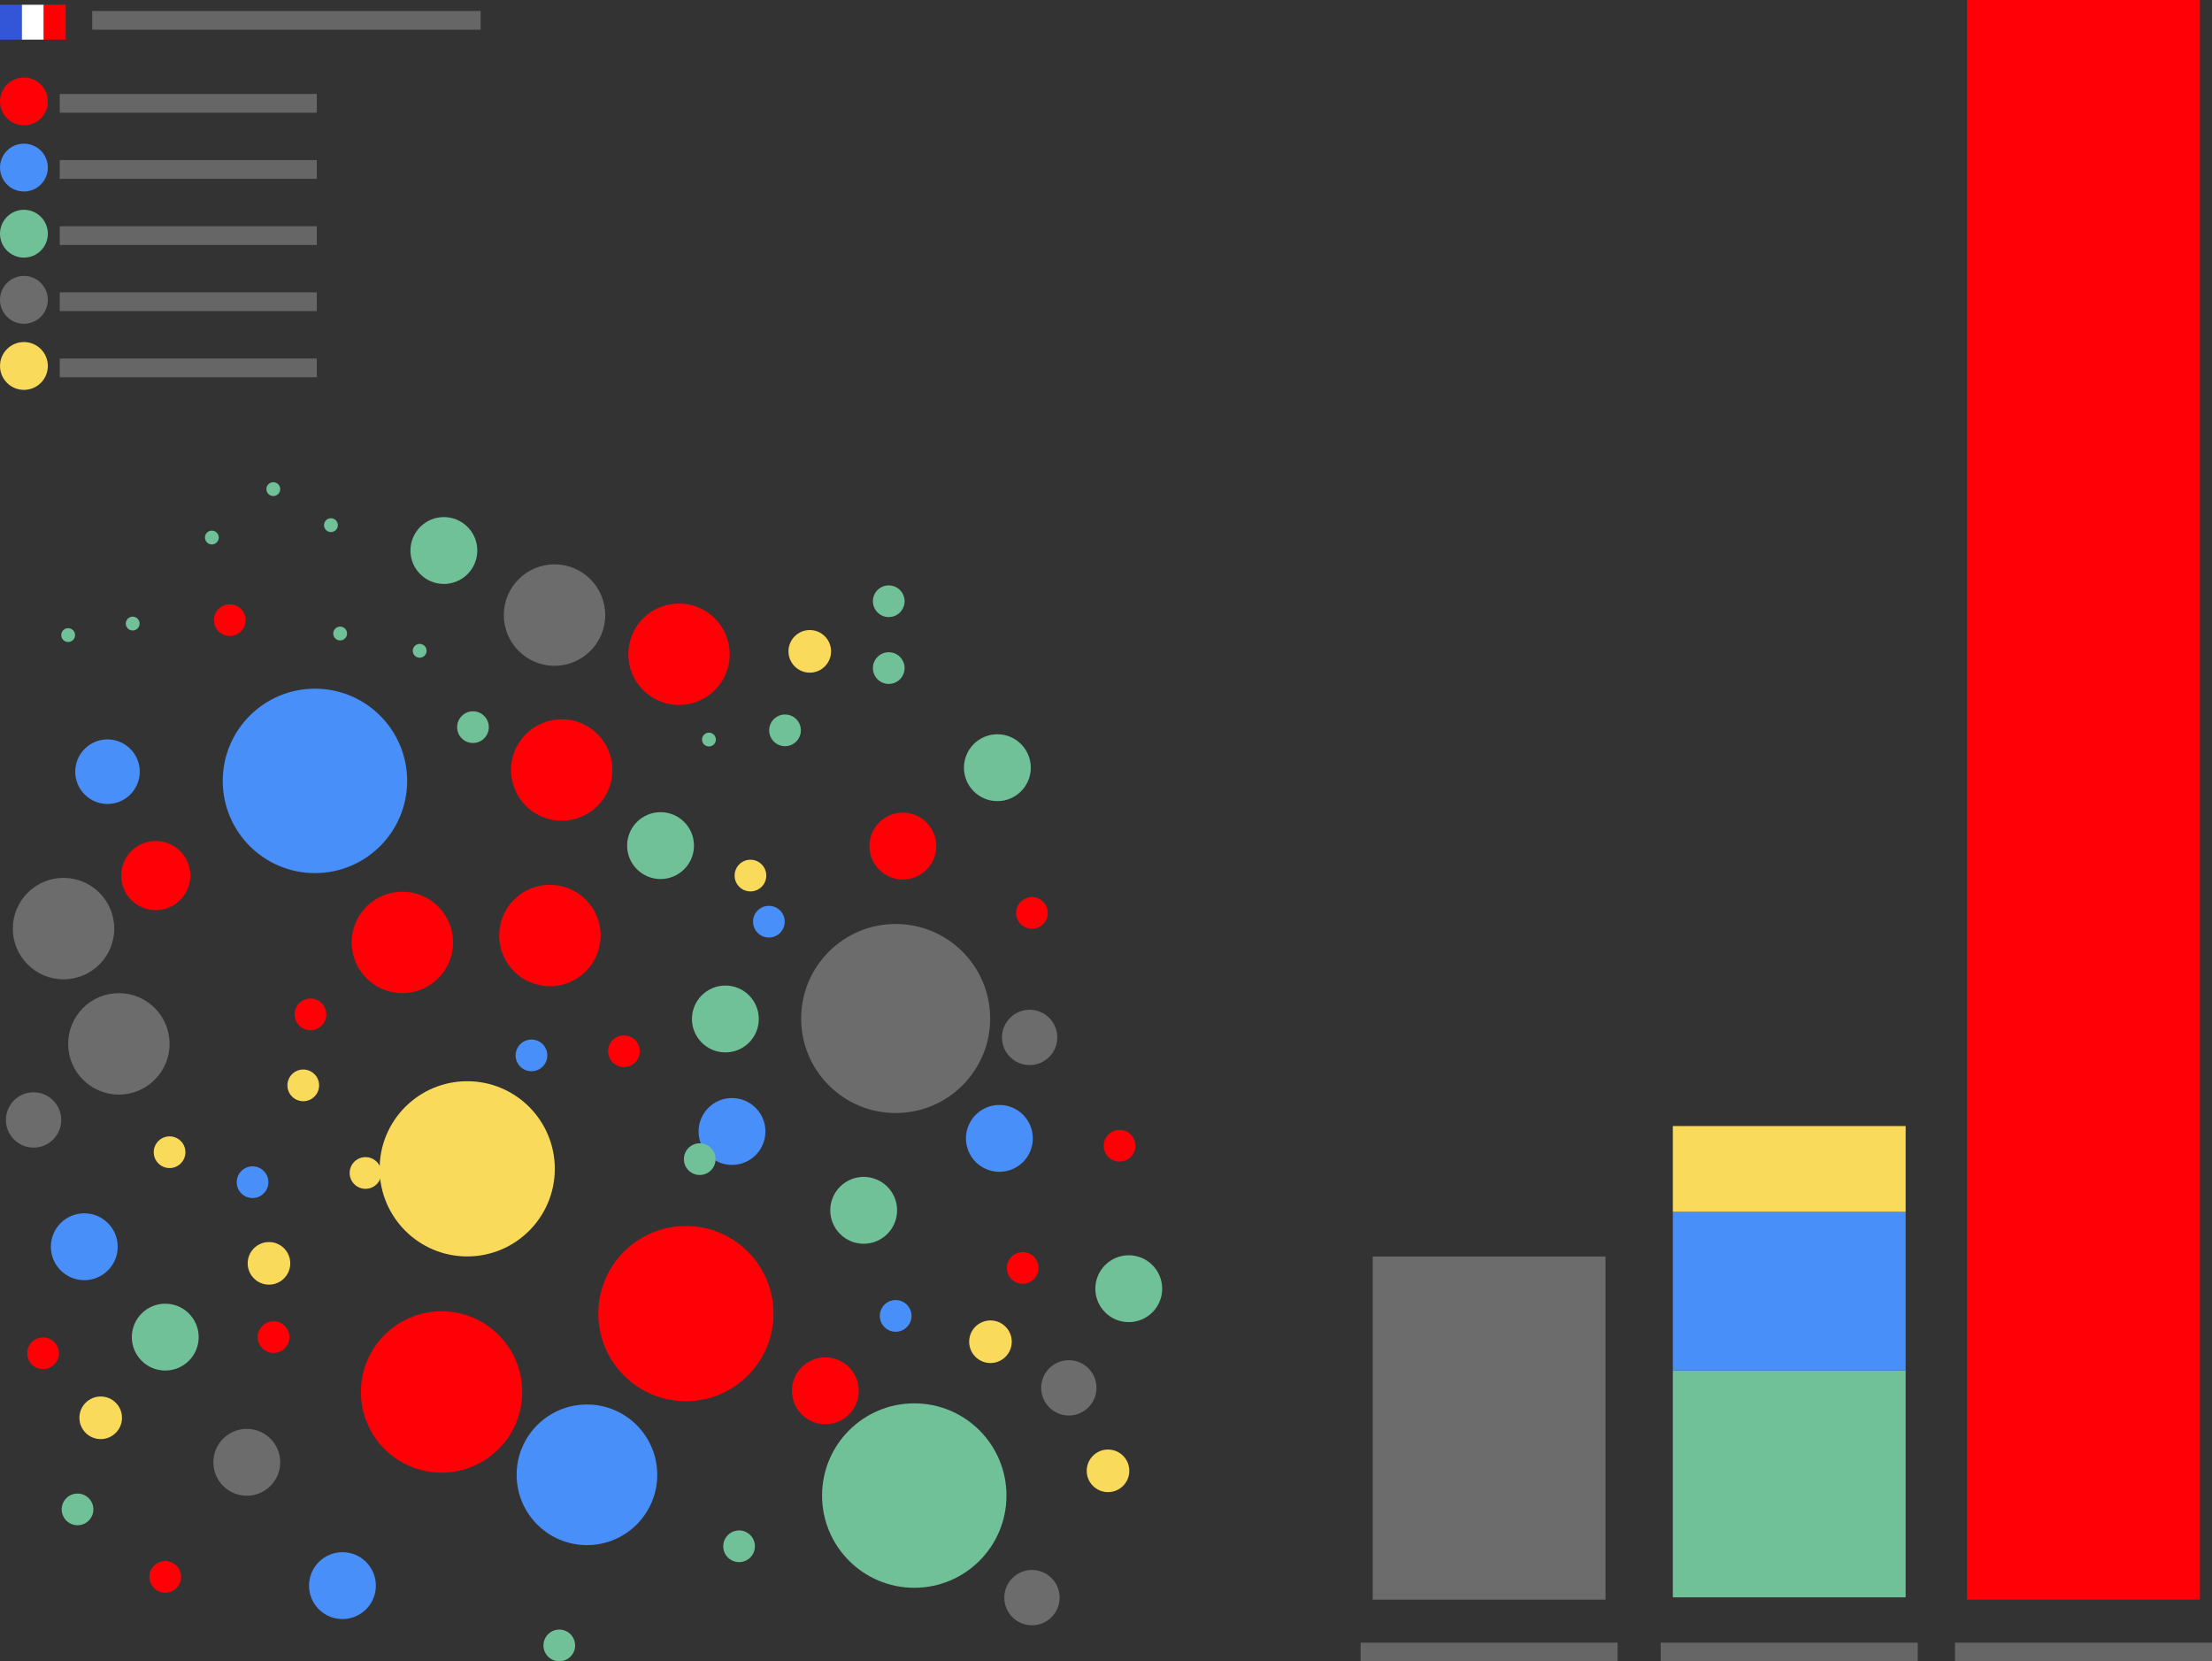 <?xml version="1.0" encoding="UTF-8" standalone="no"?>
<!-- Created with Inkscape (http://www.inkscape.org/) -->

<svg
   width="354.05mm"
   height="265.885mm"
   viewBox="0 0 354.05 265.885"
   version="1.1"
   id="svg5"
   inkscape:version="1.1 (c68e22c387, 2021-05-23)"
   sodipodi:docname="DASH.svg"
   xmlns:inkscape="http://www.inkscape.org/namespaces/inkscape"
   xmlns:sodipodi="http://sodipodi.sourceforge.net/DTD/sodipodi-0.dtd"
   xmlns="http://www.w3.org/2000/svg"
   xmlns:svg="http://www.w3.org/2000/svg">
  <rect x="0" y="0" width="354.05" height="265.885" fill="#333333" stroke="none"/>
  <sodipodi:namedview
     id="namedview7"
     pagecolor="#ffffff"
     bordercolor="#666666"
     borderopacity="1.0"
     inkscape:pageshadow="2"
     inkscape:pageopacity="0.0"
     inkscape:pagecheckerboard="0"
     inkscape:document-units="mm"
     showgrid="false"
     inkscape:zoom="0.71713664"
     inkscape:cx="382.07503"
     inkscape:cy="418.33032"
     inkscape:window-width="2160"
     inkscape:window-height="1334"
     inkscape:window-x="-11"
     inkscape:window-y="-11"
     inkscape:window-maximized="1"
     inkscape:current-layer="layer1" />
  <defs
     id="defs2">
    <inkscape:path-effect
       effect="bspline"
       id="path-effect40575"
       is_visible="true"
       lpeversion="1"
       weight="33.333"
       steps="2"
       helper_size="0"
       apply_no_weight="true"
       apply_with_weight="true"
       only_selected="false" />
  </defs>
  <g
     inkscape:label="Calque 1"
     inkscape:groupmode="layer"
     id="layer1"
     transform="translate(117.841,67.734)">
    <circle
       style="fill:#ff0006;fill-opacity:1;stroke:none;stroke-width:2;stroke-linecap:square"
       id="path863"
       cx="-29.824"
       cy="81.982"
       r="8.117" />
    <circle
       style="fill:#6c6c6c;fill-opacity:1;stroke:none;stroke-width:3.727;stroke-linecap:square"
       id="path863-3"
       cx="25.518"
       cy="95.264"
       r="15.127" />
    <circle
       style="fill:#6c6c6c;fill-opacity:1;stroke:none;stroke-width:2;stroke-linecap:square"
       id="path863-4"
       cx="-107.671"
       cy="80.876"
       r="8.117" />
    <circle
       style="fill:#6c6c6c;fill-opacity:1;stroke:none;stroke-width:2;stroke-linecap:square"
       id="path863-9"
       cx="-98.816"
       cy="99.323"
       r="8.117" />
    <circle
       style="fill:#6c6c6c;fill-opacity:1;stroke:none;stroke-width:1.091;stroke-linecap:square"
       id="path863-15"
       cx="-112.467"
       cy="111.498"
       r="4.427" />
    <circle
       style="fill:#6c6c6c;fill-opacity:1;stroke:none;stroke-width:1.091;stroke-linecap:square"
       id="path863-15-6"
       cx="46.963"
       cy="98.291"
       r="4.427" />
    <circle
       style="fill:#6c6c6c;fill-opacity:1;stroke:none;stroke-width:1.091;stroke-linecap:square"
       id="path863-15-64"
       cx="53.235"
       cy="154.371"
       r="4.427" />
    <circle
       style="fill:#6c6c6c;fill-opacity:1;stroke:none;stroke-width:1.091;stroke-linecap:square"
       id="path863-15-4"
       cx="47.332"
       cy="187.944"
       r="4.427" />
    <circle
       style="fill:#6c6c6c;fill-opacity:1;stroke:none;stroke-width:1.318;stroke-linecap:square"
       id="path863-48"
       cx="-78.34"
       cy="166.286"
       r="5.35" />
    <circle
       style="fill:#ff0006;fill-opacity:1;stroke:none;stroke-width:2;stroke-linecap:square"
       id="path863-04"
       cx="-9.163"
       cy="36.971"
       r="8.117" />
    <circle
       style="fill:#ff0006;fill-opacity:1;stroke:none;stroke-width:2;stroke-linecap:square"
       id="path863-04-2"
       cx="-27.933"
       cy="55.493"
       r="8.117" />
    <circle
       style="fill:#6c6c6c;fill-opacity:1;stroke:none;stroke-width:2;stroke-linecap:square"
       id="path863-80"
       cx="-29.086"
       cy="30.699"
       r="8.117" />
    <circle
       style="fill:#ff0006;fill-opacity:1;stroke:none;stroke-width:3.455;stroke-linecap:square"
       id="path863-6"
       cx="-8.056"
       cy="142.489"
       r="14.02" />
    <circle
       style="fill:#fada5a;fill-opacity:1;stroke:none;stroke-width:3.455;stroke-linecap:square"
       id="path863-6-1"
       cx="-43.059"
       cy="119.321"
       r="14.02" />
    <circle
       style="fill:#ff0006;fill-opacity:1;stroke:none;stroke-width:3.182;stroke-linecap:square"
       id="path863-8"
       cx="-47.164"
       cy="155.033"
       r="12.913" />
    <circle
       style="fill:#ff0006;fill-opacity:1;stroke:none;stroke-width:1.318;stroke-linecap:square"
       id="path863-5"
       cx="14.265"
       cy="154.849"
       r="5.35" />
    <circle
       style="fill:#ff0006;fill-opacity:1;stroke:none;stroke-width:1.318;stroke-linecap:square"
       id="path863-5-8"
       cx="26.671"
       cy="67.669"
       r="5.35" />
    <circle
       style="fill:#ff0006;fill-opacity:1;stroke:none;stroke-width:0.943;stroke-linecap:square"
       id="path863-5-09"
       cx="-114.011"
       cy="-51.499"
       r="3.828" />
    <circle
       style="fill:#70c098;fill-opacity:1;stroke:none;stroke-width:1.318;stroke-linecap:square"
       id="path863-5-0"
       cx="-46.795"
       cy="20.369"
       r="5.35" />
    <circle
       style="fill:#70c098;fill-opacity:1;stroke:none;stroke-width:1.318;stroke-linecap:square"
       id="path863-5-0-8"
       cx="41.798"
       cy="55.125"
       r="5.35" />
    <circle
       style="fill:#70c098;fill-opacity:1;stroke:none;stroke-width:1.318;stroke-linecap:square"
       id="path863-5-0-8-0"
       cx="20.399"
       cy="125.962"
       r="5.35" />
    <circle
       style="fill:#70c098;fill-opacity:1;stroke:none;stroke-width:1.318;stroke-linecap:square"
       id="path863-5-0-8-4"
       cx="62.827"
       cy="138.506"
       r="5.35" />
    <circle
       style="fill:#70c098;fill-opacity:1;stroke:none;stroke-width:1.318;stroke-linecap:square"
       id="path863-5-0-7"
       cx="-1.738"
       cy="95.339"
       r="5.35" />
    <circle
       style="fill:#70c098;fill-opacity:1;stroke:none;stroke-width:1.318;stroke-linecap:square"
       id="path863-5-0-2"
       cx="-91.391"
       cy="146.254"
       r="5.35" />
    <circle
       style="fill:#70c098;fill-opacity:1;stroke:none;stroke-width:1.318;stroke-linecap:square"
       id="path863-5-4"
       cx="-12.114"
       cy="67.594"
       r="5.35" />
    <circle
       style="fill:#fada5a;fill-opacity:1;stroke:none;stroke-width:0.84;stroke-linecap:square"
       id="path863-5-9"
       cx="11.771"
       cy="36.507"
       r="3.409" />
    <circle
       style="fill:#fada5a;fill-opacity:1;stroke:none;stroke-width:0.84;stroke-linecap:square"
       id="path863-5-9-22"
       cx="40.691"
       cy="146.992"
       r="3.409" />
    <circle
       style="fill:#fada5a;fill-opacity:1;stroke:none;stroke-width:0.84;stroke-linecap:square"
       id="path863-5-9-4"
       cx="59.507"
       cy="167.653"
       r="3.409" />
    <circle
       style="fill:#fada5a;fill-opacity:1;stroke:none;stroke-width:0.84;stroke-linecap:square"
       id="path863-5-9-3"
       cx="-74.789"
       cy="134.448"
       r="3.409" />
    <circle
       style="fill:#fada5a;fill-opacity:1;stroke:none;stroke-width:0.84;stroke-linecap:square"
       id="path863-5-9-2"
       cx="-101.722"
       cy="159.167"
       r="3.409" />
    <circle
       style="fill:#488ffa;fill-opacity:1;stroke:none;stroke-width:1.318;stroke-linecap:square"
       id="path863-5-97-3"
       cx="42.12"
       cy="114.449"
       r="5.35" />
    <circle
       style="fill:#488ffa;fill-opacity:1;stroke:none;stroke-width:1.318;stroke-linecap:square"
       id="path863-5-97-38"
       cx="-0.677"
       cy="113.343"
       r="5.35" />
    <circle
       style="fill:#488ffa;fill-opacity:1;stroke:none;stroke-width:2.773;stroke-linecap:square"
       id="path863-5-97-38-4"
       cx="-23.895"
       cy="168.291"
       r="11.253" />
    <circle
       style="fill:#488ffa;fill-opacity:1;stroke:none;stroke-width:3.636;stroke-linecap:square"
       id="path863-5-97-38-4-1"
       cx="-67.43"
       cy="57.239"
       r="14.758" />
    <circle
       style="fill:#70c098;fill-opacity:1;stroke:none;stroke-width:3.636;stroke-linecap:square;stroke-opacity:1"
       id="path863-5-97-38-4-1-9"
       cx="28.496"
       cy="171.612"
       r="14.758" />
    <circle
       style="fill:#488ffa;fill-opacity:1;stroke:none;stroke-width:1.273;stroke-linecap:square"
       id="path863-5-97-38-4-5"
       cx="-100.635"
       cy="55.763"
       r="5.165" />
    <circle
       style="fill:#488ffa;fill-opacity:1;stroke:none;stroke-width:1.318;stroke-linecap:square"
       id="path863-5-97-36"
       cx="-104.35"
       cy="131.79"
       r="5.35" />
    <circle
       style="fill:#488ffa;fill-opacity:1;stroke:none;stroke-width:1.318;stroke-linecap:square"
       id="path863-5-97-2"
       cx="-63.029"
       cy="186.025"
       r="5.35" />
    <circle
       style="fill:#70c098;fill-opacity:1;stroke:none;stroke-width:0.625;stroke-linecap:square"
       id="path863-5-2"
       cx="-42.137"
       cy="48.639"
       r="2.536" />
    <circle
       style="fill:#70c098;fill-opacity:1;stroke:none;stroke-width:0.625;stroke-linecap:square"
       id="path863-5-2-9"
       cx="24.411"
       cy="28.485"
       r="2.536" />
    <circle
       style="fill:#ff0006;fill-opacity:1;stroke:none;stroke-width:0.625;stroke-linecap:square"
       id="path863-5-2-9-28"
       cx="47.332"
       cy="78.368"
       r="2.536" />
    <circle
       style="fill:#ff0006;fill-opacity:1;stroke:none;stroke-width:0.625;stroke-linecap:square"
       id="path863-5-2-9-28-5"
       cx="-17.971"
       cy="100.505"
       r="2.536" />
    <circle
       style="fill:#ff0006;fill-opacity:1;stroke:none;stroke-width:0.625;stroke-linecap:square"
       id="path863-5-2-9-28-1"
       cx="-68.148"
       cy="94.602"
       r="2.536" />
    <circle
       style="fill:#ff0006;fill-opacity:1;stroke:none;stroke-width:0.625;stroke-linecap:square"
       id="path863-5-2-9-28-13"
       cx="-74.051"
       cy="146.254"
       r="2.536" />
    <circle
       style="fill:#ff0006;fill-opacity:1;stroke:none;stroke-width:0.625;stroke-linecap:square"
       id="path863-5-2-9-28-8"
       cx="-110.945"
       cy="148.836"
       r="2.536" />
    <circle
       style="fill:#ff0006;fill-opacity:1;stroke:none;stroke-width:0.625;stroke-linecap:square"
       id="path863-5-2-9-28-89"
       cx="-91.391"
       cy="184.624"
       r="2.536" />
    <circle
       style="fill:#ff0006;fill-opacity:1;stroke:none;stroke-width:0.625;stroke-linecap:square"
       id="path863-5-2-9-28-7"
       cx="-81.061"
       cy="31.512"
       r="2.536" />
    <circle
       style="fill:#ff0006;fill-opacity:1;stroke:none;stroke-width:0.625;stroke-linecap:square"
       id="path863-5-2-9-28-7-2"
       cx="45.856"
       cy="135.185"
       r="2.536" />
    <circle
       style="fill:#ff0006;fill-opacity:1;stroke:none;stroke-width:0.625;stroke-linecap:square"
       id="path863-5-2-9-28-7-4"
       cx="61.352"
       cy="115.631"
       r="2.536" />
    <circle
       style="fill:#70c098;fill-opacity:1;stroke:none;stroke-width:0.625;stroke-linecap:square"
       id="path863-5-2-9-3"
       cx="0.456"
       cy="179.728"
       r="2.536" />
    <circle
       style="fill:#70c098;fill-opacity:1;stroke:none;stroke-width:0.625;stroke-linecap:square"
       id="path863-5-2-9-8"
       cx="-28.322"
       cy="195.593"
       r="2.536" />
    <circle
       style="fill:#70c098;fill-opacity:1;stroke:none;stroke-width:0.625;stroke-linecap:square"
       id="path863-5-2-9-2"
       cx="-105.431"
       cy="173.825"
       r="2.536" />
    <circle
       style="fill:#70c098;fill-opacity:1;stroke:none;stroke-width:0.625;stroke-linecap:square"
       id="path863-5-2-0"
       cx="24.411"
       cy="39.185"
       r="2.536" />
    <circle
       style="fill:#70c098;fill-opacity:1;stroke:none;stroke-width:0.625;stroke-linecap:square"
       id="path863-5-2-14"
       cx="7.809"
       cy="49.146"
       r="2.536" />
    <circle
       style="fill:#fada5a;fill-opacity:1;stroke:none;stroke-width:0.625;stroke-linecap:square"
       id="path863-5-2-95"
       cx="2.275"
       cy="72.39"
       r="2.536" />
    <circle
       style="fill:#70c098;fill-opacity:1;stroke:none;stroke-width:0.625;stroke-linecap:square"
       id="path863-5-2-65"
       cx="-5.842"
       cy="117.77"
       r="2.536" />
    <circle
       style="fill:#fada5a;fill-opacity:1;stroke:none;stroke-width:0.625;stroke-linecap:square"
       id="path863-5-2-02"
       cx="-59.339"
       cy="119.984"
       r="2.536" />
    <circle
       style="fill:#fada5a;fill-opacity:1;stroke:none;stroke-width:0.625;stroke-linecap:square"
       id="path863-5-2-19"
       cx="-90.699"
       cy="116.663"
       r="2.536" />
    <circle
       style="fill:#fada5a;fill-opacity:1;stroke:none;stroke-width:0.625;stroke-linecap:square"
       id="path863-5-2-028"
       cx="-69.301"
       cy="105.964"
       r="2.536" />
    <circle
       style="fill:#488ffa;fill-opacity:1;stroke:none;stroke-width:0.625;stroke-linecap:square"
       id="path863-5-2-4"
       cx="25.518"
       cy="142.858"
       r="2.536" />
    <circle
       style="fill:#488ffa;fill-opacity:1;stroke:none;stroke-width:0.625;stroke-linecap:square"
       id="path863-5-2-6"
       cx="-32.775"
       cy="101.167"
       r="2.536" />
    <circle
       style="fill:#488ffa;fill-opacity:1;stroke:none;stroke-width:0.625;stroke-linecap:square"
       id="path863-5-2-1"
       cx="-77.417"
       cy="121.459"
       r="2.536" />
    <circle
       style="fill:#488ffa;fill-opacity:1;stroke:none;stroke-width:0.625;stroke-linecap:square"
       id="path863-5-2-7"
       cx="5.226"
       cy="79.769"
       r="2.536" />
    <circle
       style="fill:#70c098;fill-opacity:1;stroke:none;stroke-width:0.273;stroke-linecap:square"
       id="path863-5-94"
       cx="-50.669"
       cy="36.418"
       r="1.107" />
    <circle
       style="fill:#70c098;fill-opacity:1;stroke:none;stroke-width:0.273;stroke-linecap:square"
       id="path863-5-94-4"
       cx="-83.932"
       cy="18.292"
       r="1.107" />
    <circle
       style="fill:#70c098;fill-opacity:1;stroke:none;stroke-width:0.273;stroke-linecap:square"
       id="path863-5-94-9"
       cx="-106.933"
       cy="33.904"
       r="1.107" />
    <circle
       style="fill:#70c098;fill-opacity:1;stroke:none;stroke-width:0.273;stroke-linecap:square"
       id="path863-5-94-2"
       cx="-64.873"
       cy="16.31"
       r="1.107" />
    <circle
       style="fill:#70c098;fill-opacity:1;stroke:none;stroke-width:0.273;stroke-linecap:square"
       id="path863-5-94-91"
       cx="-74.097"
       cy="10.544"
       r="1.107" />
    <circle
       style="fill:#70c098;fill-opacity:1;stroke:none;stroke-width:0.273;stroke-linecap:square"
       id="path863-5-94-5"
       cx="-96.603"
       cy="32.059"
       r="1.107" />
    <circle
       style="fill:#70c098;fill-opacity:1;stroke:none;stroke-width:0.273;stroke-linecap:square"
       id="path863-5-94-49"
       cx="-63.398"
       cy="33.651"
       r="1.107" />
    <circle
       style="fill:#70c098;fill-opacity:1;stroke:none;stroke-width:0.273;stroke-linecap:square"
       id="path863-5-94-93"
       cx="-4.366"
       cy="50.622"
       r="1.107" />
    <circle
       style="fill:#ff0006;fill-opacity:1;stroke:none;stroke-width:1.364;stroke-linecap:square"
       id="path863-0"
       cx="-92.913"
       cy="72.39"
       r="5.534" />
    <circle
       style="fill:#ff0006;fill-opacity:1;stroke:none;stroke-width:2;stroke-linecap:square"
       id="path863-1"
       cx="-53.436"
       cy="83.089"
       r="8.117" />
    <path
       style="fill:none;stroke:#666666;stroke-width:3;stroke-linecap:butt;stroke-linejoin:miter;stroke-miterlimit:4;stroke-dasharray:none;stroke-opacity:1"
       d="m -108.278,-51.196 h 41.143"
       id="path3992-9" />
    <path
       style="fill:none;stroke:#666666;stroke-width:3;stroke-linecap:butt;stroke-linejoin:miter;stroke-miterlimit:4;stroke-dasharray:none;stroke-opacity:1"
       d="m -103.081,-64.478 h 62.172"
       id="path3992-9-8" />
    <path
       style="fill:none;stroke:#666666;stroke-width:3;stroke-linecap:butt;stroke-linejoin:miter;stroke-miterlimit:4;stroke-dasharray:none;stroke-opacity:1"
       d="m -108.278,-40.613 h 41.143"
       id="path13931" />
    <path
       style="fill:none;stroke:#666666;stroke-width:3;stroke-linecap:butt;stroke-linejoin:miter;stroke-miterlimit:4;stroke-dasharray:none;stroke-opacity:1"
       d="m -108.278,-30.029 h 41.143"
       id="path13933" />
    <path
       style="fill:none;stroke:#666666;stroke-width:3;stroke-linecap:butt;stroke-linejoin:miter;stroke-miterlimit:4;stroke-dasharray:none;stroke-opacity:1"
       d="m -108.278,-19.446 h 41.143"
       id="path13935" />
    <path
       style="fill:none;stroke:#666666;stroke-width:3;stroke-linecap:butt;stroke-linejoin:miter;stroke-miterlimit:4;stroke-dasharray:none;stroke-opacity:1"
       d="m -108.278,-8.863 h 41.143"
       id="path13937" />
    <circle
       style="fill:#488ffa;fill-opacity:1;stroke:none;stroke-width:0.943;stroke-linecap:square"
       id="circle13963"
       cx="-114.011"
       cy="-40.916"
       r="3.828" />
    <circle
       style="fill:#70c098;fill-opacity:1;stroke:none;stroke-width:0.943;stroke-linecap:square"
       id="circle13965"
       cx="-114.011"
       cy="-30.333"
       r="3.828" />
    <circle
       style="fill:#6c6c6c;fill-opacity:1;stroke:none;stroke-width:0.943;stroke-linecap:square"
       id="circle13967"
       cx="-114.011"
       cy="-19.749"
       r="3.828" />
    <circle
       style="fill:#fada5a;fill-opacity:1;stroke:none;stroke-width:0.943;stroke-linecap:square"
       id="circle13969"
       cx="-114.011"
       cy="-9.166"
       r="3.828" />
    <rect
       style="fill:#70c098;fill-opacity:1;stroke:none;stroke-width:7.217;stroke-linecap:square;stroke-miterlimit:4;stroke-dasharray:none"
       id="rect25939"
       width="37.263"
       height="36.293"
       x="149.911"
       y="151.605"
       ry="0" />
    <rect
       style="fill:#ff0006;fill-opacity:1;stroke:none;stroke-width:19.166;stroke-linecap:square;stroke-miterlimit:4;stroke-dasharray:none"
       id="rect26290"
       width="37.263"
       height="256.001"
       x="197.007"
       y="-67.734"
       ry="0" />
    <rect
       style="fill:#6c6c6c;fill-opacity:1;stroke:none;stroke-width:8.877;stroke-linecap:square;stroke-miterlimit:4;stroke-dasharray:none"
       id="rect26292"
       width="37.263"
       height="54.91"
       x="101.874"
       y="133.357"
       ry="0" />
    <path
       style="fill:none;stroke:#666666;stroke-width:3;stroke-linecap:butt;stroke-linejoin:miter;stroke-miterlimit:4;stroke-dasharray:none;stroke-opacity:1"
       d="M 99.934,196.651 H 141.077"
       id="path13937-8" />
    <path
       style="fill:none;stroke:#666666;stroke-width:3;stroke-linecap:butt;stroke-linejoin:miter;stroke-miterlimit:4;stroke-dasharray:none;stroke-opacity:1"
       d="m 147.971,196.651 h 41.143"
       id="path31203" />
    <path
       style="fill:none;stroke:#666666;stroke-width:3;stroke-linecap:butt;stroke-linejoin:miter;stroke-miterlimit:4;stroke-dasharray:none;stroke-opacity:1"
       d="m 195.067,196.651 h 41.143"
       id="path31207" />
    <rect
       style="fill:#488ffa;fill-opacity:1;stroke:none;stroke-width:6.037;stroke-linecap:square;stroke-miterlimit:4;stroke-dasharray:none"
       id="rect31854"
       width="37.263"
       height="25.402"
       x="149.911"
       y="126.203"
       ry="0" />
    <rect
       style="fill:#fada5a;fill-opacity:1;stroke:none;stroke-width:4.439;stroke-linecap:square;stroke-miterlimit:4;stroke-dasharray:none"
       id="rect34081"
       width="37.263"
       height="13.73"
       x="149.911"
       y="112.473"
       ry="0" />
    <rect
       style="fill:#3355d8;fill-opacity:1;stroke:none;stroke-width:1;stroke-linecap:square;stroke-miterlimit:4;stroke-dasharray:none;stroke-opacity:1"
       id="rect50787"
       width="3.505"
       height="5.58"
       x="-117.841"
       y="-66.973" />
    <rect
       style="fill:#ffffff;fill-opacity:1;stroke:none;stroke-width:1;stroke-linecap:square;stroke-miterlimit:4;stroke-dasharray:none;stroke-opacity:1"
       id="rect50869"
       width="3.505"
       height="5.58"
       x="-114.336"
       y="-66.973" />
    <rect
       style="fill:#ff0000;fill-opacity:1;stroke:none;stroke-width:1;stroke-linecap:square;stroke-miterlimit:4;stroke-dasharray:none;stroke-opacity:1"
       id="rect50871"
       width="3.505"
       height="5.58"
       x="-110.831"
       y="-66.973" />
  </g>
</svg>
